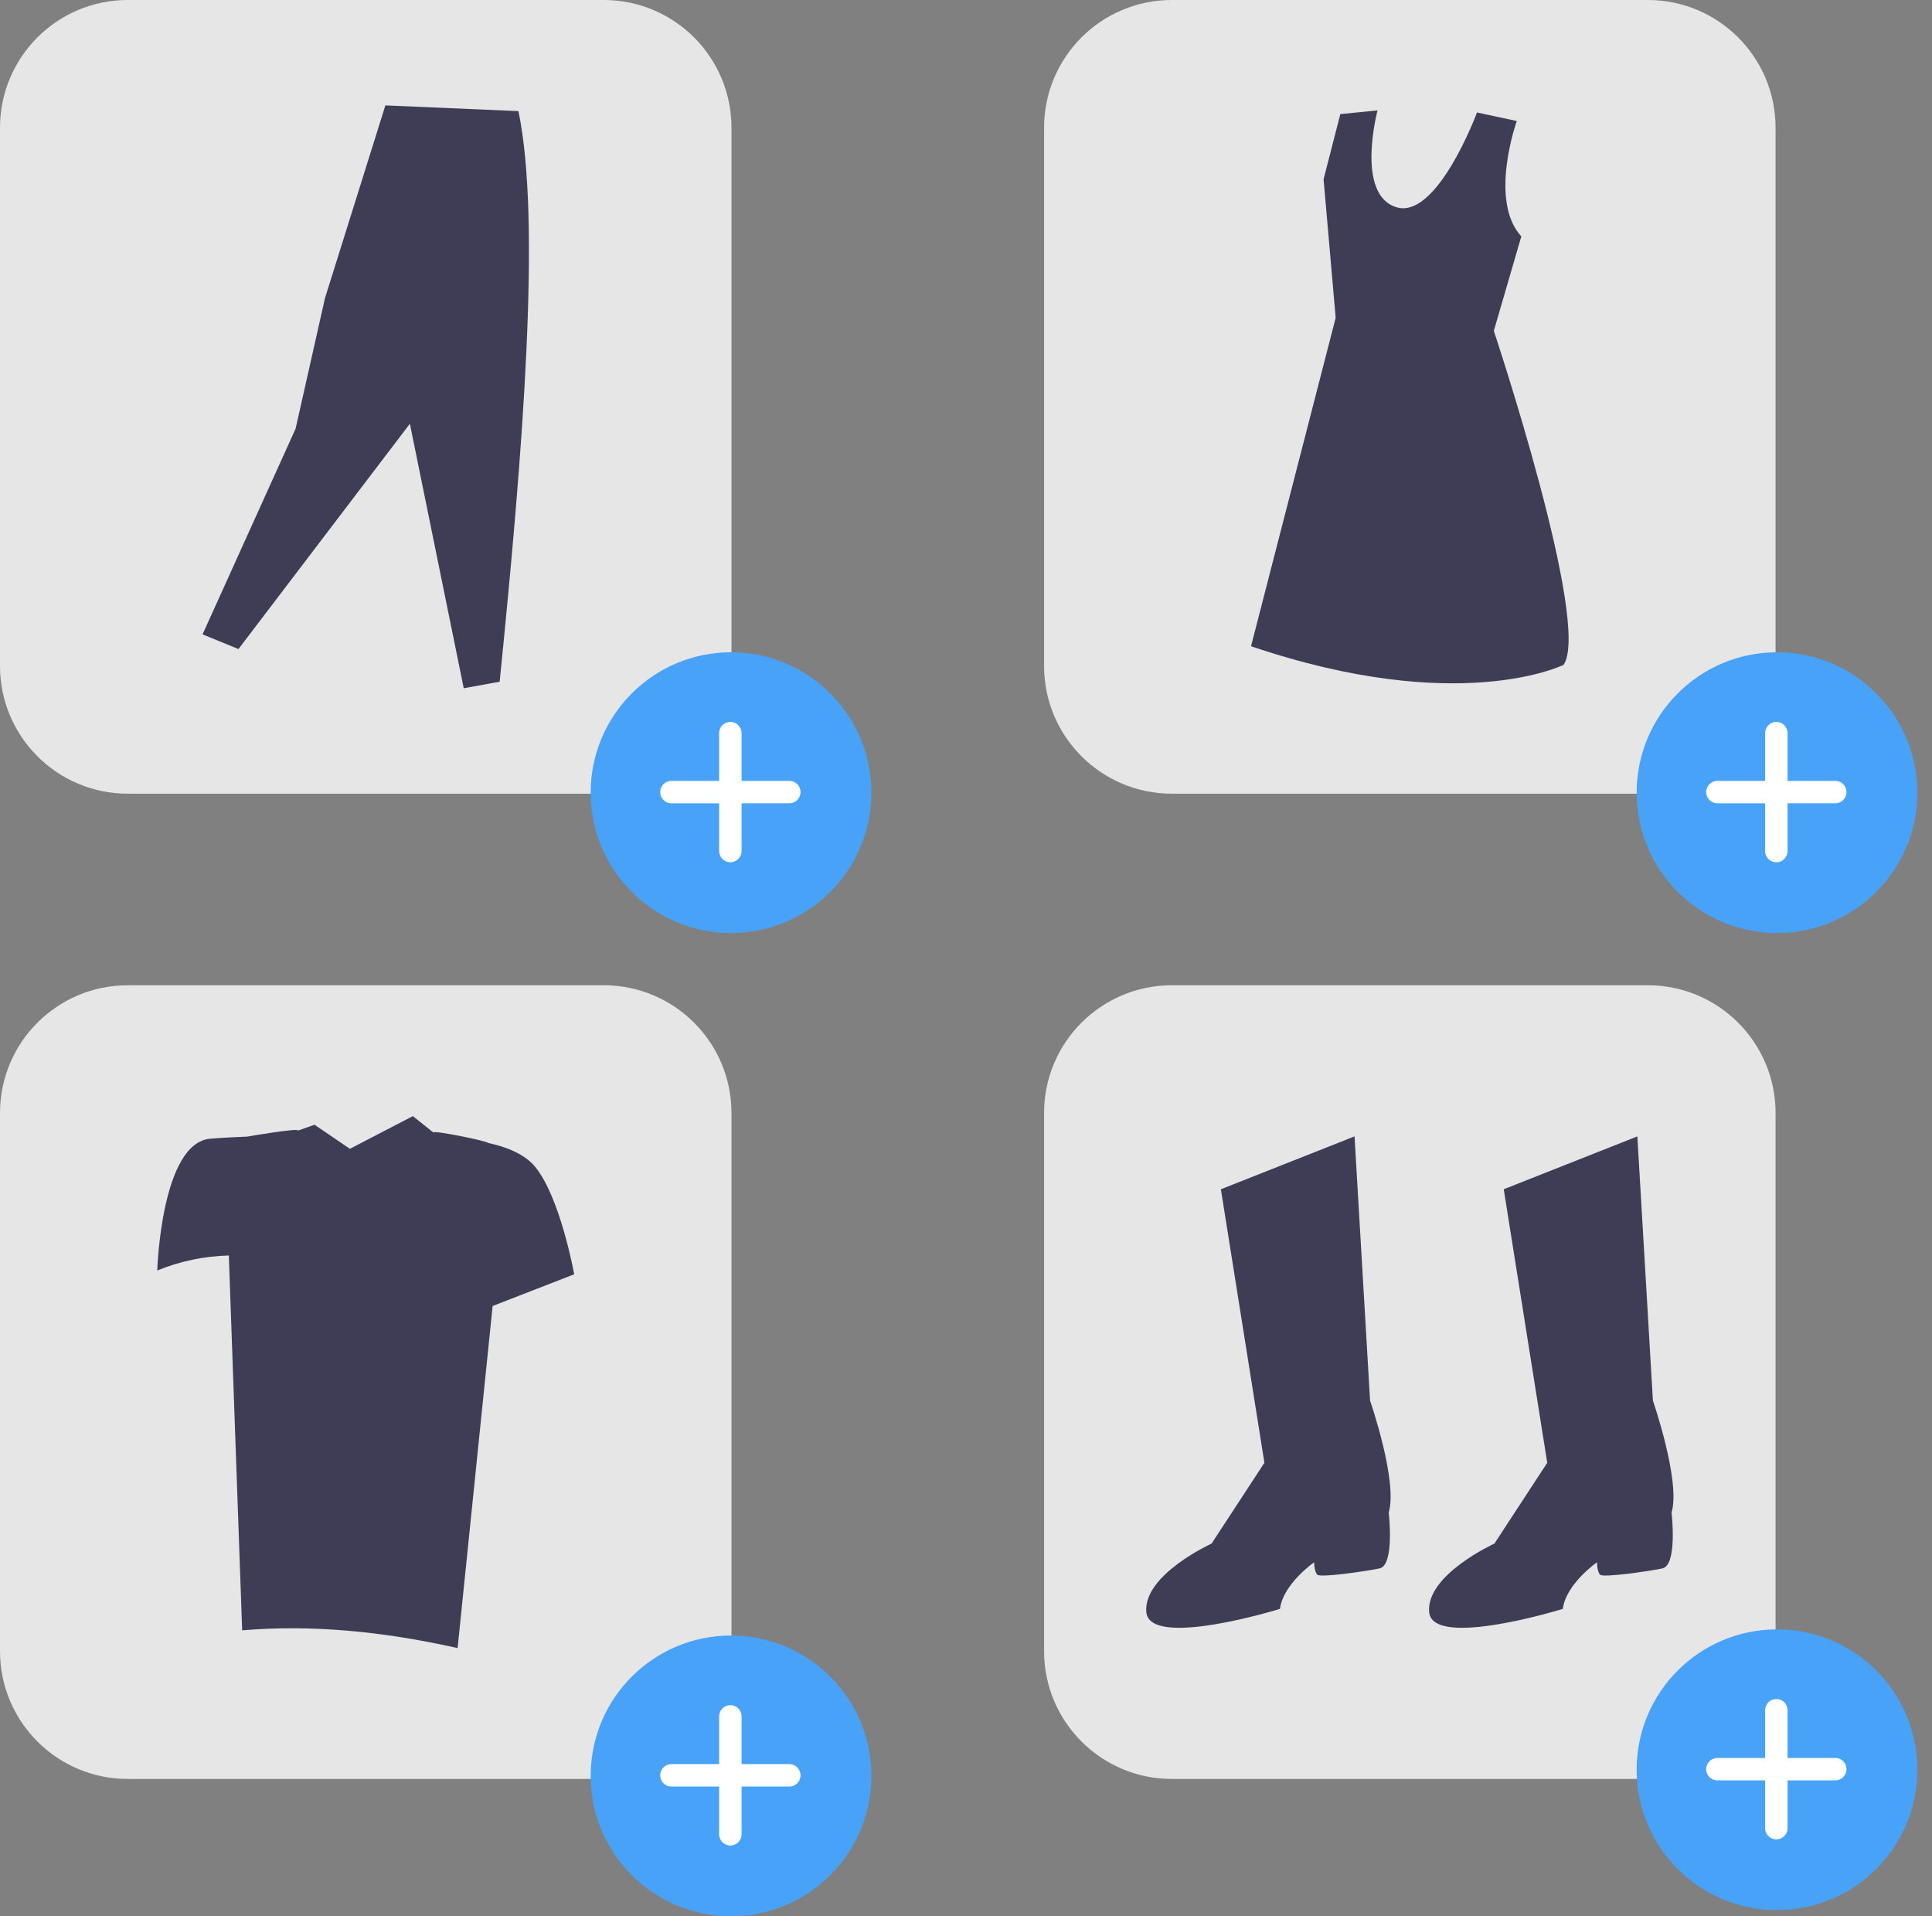 <svg width="121" height="120" viewBox="0 0 121 120" fill="none" xmlns="http://www.w3.org/2000/svg">
<rect x="0" y="0" width="121" height="120" fill="#808080" stroke="none"/>
<path d="M37.812 0H8C3.582 0 0 3.582 0 8V41.703C0 46.121 3.582 49.703 8 49.703H37.812C42.231 49.703 45.812 46.121 45.812 41.703V8C45.812 3.582 42.231 0 37.812 0Z" fill="#E6E6E6"/>
<path d="M103.203 0H73.39C68.972 0 65.39 3.582 65.39 8V41.703C65.39 46.121 68.972 49.703 73.39 49.703H103.203C107.621 49.703 111.203 46.121 111.203 41.703V8C111.203 3.582 107.621 0 103.203 0Z" fill="#E6E6E6"/>
<path d="M37.812 61.699H8C3.582 61.699 0 65.28 0 69.699V103.401C0 107.819 3.582 111.401 8 111.401H37.812C42.231 111.401 45.812 107.82 45.812 103.401V69.699C45.812 65.281 42.231 61.699 37.812 61.699Z" fill="#E6E6E6"/>
<path d="M103.203 61.699H73.39C68.972 61.699 65.39 65.28 65.39 69.699V103.401C65.39 107.819 68.972 111.401 73.39 111.401H103.203C107.621 111.401 111.203 107.82 111.203 103.401V69.699C111.203 65.281 107.621 61.699 103.203 61.699Z" fill="#E6E6E6"/>
<path d="M76.463 74.473L84.834 71.163L85.807 87.71C85.807 87.71 87.559 92.771 86.975 94.718C86.975 94.718 87.364 98.027 86.391 98.221C85.417 98.416 82.691 98.806 82.499 98.611C82.306 98.416 82.304 97.832 82.304 97.832C82.304 97.832 80.357 99.194 80.163 100.752C80.163 100.752 71.987 103.282 71.792 100.946C71.598 98.61 75.88 96.663 75.88 96.663L79.189 91.602L76.463 74.473Z" fill="#3F3D56"/>
<path d="M94.178 74.473L102.547 71.163L103.521 87.71C103.521 87.71 105.273 92.771 104.689 94.718C104.689 94.718 105.078 98.027 104.105 98.221C103.131 98.416 100.405 98.806 100.213 98.611C100.02 98.416 100.018 97.832 100.018 97.832C100.018 97.832 98.071 99.194 97.877 100.752C97.877 100.752 89.701 103.282 89.506 100.946C89.312 98.61 93.594 96.663 93.594 96.663L96.903 91.602L94.178 74.473Z" fill="#3F3D56"/>
<path d="M94.996 7.577C94.996 7.577 93.214 12.557 95.279 14.803L93.557 20.719C93.557 20.719 99.674 39.07 97.927 41.633C97.927 41.633 91.402 44.895 78.351 40.468L83.652 19.903L82.895 11.223L83.944 7.145L86.274 6.914C86.274 6.914 84.876 12.157 87.439 12.972C90.002 13.788 92.503 7.045 92.503 7.045L94.996 7.577Z" fill="#3F3D56"/>
<path d="M12.686 39.725L14.935 40.645L25.67 26.536L29.044 43.099L31.293 42.69C32.736 28.411 33.913 13.847 32.469 6.958L24.136 6.6L20.354 18.666L18.513 26.845L12.686 39.725Z" fill="#3F3D56"/>
<path d="M33.502 73.052C32.831 72.246 31.676 71.81 30.568 71.574C30.601 71.474 27.196 70.771 27.138 70.915L25.855 69.894L21.913 71.941L19.698 70.433L18.669 70.798C18.711 70.617 15.475 71.177 15.475 71.177C14.858 71.199 14.067 71.238 13.183 71.306C10.088 71.544 9.849 79.56 9.849 79.56C11.274 78.978 12.792 78.66 14.331 78.622L15.167 102.095C19.47 101.726 23.983 102.155 28.66 103.206L30.853 81.785L35.962 79.798C35.962 79.798 35.089 74.957 33.502 73.052Z" fill="#3F3D56"/>
<path d="M45.784 58.428C50.639 58.428 54.574 54.492 54.574 49.637C54.574 44.782 50.639 40.847 45.784 40.847C40.929 40.847 36.993 44.782 36.993 49.637C36.993 54.492 40.929 58.428 45.784 58.428Z" fill="#48A3F8"/>
<path d="M49.434 48.899H46.445V45.91C46.445 45.818 46.427 45.726 46.392 45.641C46.356 45.556 46.305 45.478 46.239 45.413C46.174 45.347 46.096 45.296 46.011 45.26C45.926 45.225 45.834 45.207 45.742 45.207C45.65 45.207 45.558 45.225 45.473 45.26C45.388 45.296 45.31 45.347 45.245 45.413C45.179 45.478 45.128 45.556 45.092 45.641C45.057 45.726 45.039 45.818 45.039 45.91V48.899H42.05C41.958 48.899 41.866 48.917 41.781 48.952C41.696 48.988 41.618 49.04 41.553 49.105C41.487 49.17 41.436 49.248 41.4 49.333C41.365 49.418 41.347 49.51 41.347 49.602C41.347 49.694 41.365 49.786 41.4 49.871C41.436 49.957 41.487 50.034 41.553 50.099C41.618 50.165 41.696 50.217 41.781 50.252C41.866 50.287 41.958 50.306 42.05 50.306H45.039V53.294C45.039 53.387 45.057 53.478 45.092 53.563C45.128 53.649 45.179 53.726 45.245 53.791C45.31 53.857 45.388 53.909 45.473 53.944C45.558 53.979 45.65 53.998 45.742 53.998C45.929 53.998 46.107 53.923 46.239 53.791C46.371 53.66 46.445 53.481 46.445 53.294V50.305H49.434C49.526 50.305 49.618 50.287 49.703 50.252C49.788 50.217 49.866 50.165 49.931 50.099C49.997 50.034 50.048 49.957 50.084 49.871C50.119 49.786 50.137 49.694 50.137 49.602C50.137 49.51 50.119 49.418 50.084 49.333C50.048 49.248 49.997 49.17 49.931 49.105C49.866 49.039 49.788 48.988 49.703 48.952C49.618 48.917 49.526 48.899 49.434 48.899Z" fill="white"/>
<path d="M45.784 120C50.639 120 54.574 116.064 54.574 111.21C54.574 106.355 50.639 102.419 45.784 102.419C40.929 102.419 36.993 106.355 36.993 111.21C36.993 116.064 40.929 120 45.784 120Z" fill="#48A3F8"/>
<path d="M49.434 110.471H46.445V107.483C46.445 107.39 46.427 107.299 46.392 107.213C46.356 107.128 46.305 107.051 46.239 106.985C46.174 106.92 46.096 106.868 46.011 106.833C45.926 106.797 45.834 106.779 45.742 106.779C45.65 106.779 45.558 106.797 45.473 106.833C45.388 106.868 45.31 106.92 45.245 106.985C45.179 107.051 45.128 107.128 45.092 107.213C45.057 107.299 45.039 107.39 45.039 107.483V110.471H42.05C41.958 110.471 41.866 110.49 41.781 110.525C41.696 110.56 41.618 110.612 41.553 110.677C41.487 110.743 41.436 110.82 41.4 110.906C41.365 110.991 41.347 111.082 41.347 111.175C41.347 111.267 41.365 111.358 41.4 111.444C41.436 111.529 41.487 111.607 41.553 111.672C41.618 111.737 41.696 111.789 41.781 111.824C41.866 111.86 41.958 111.878 42.05 111.878H45.039V114.867C45.039 114.959 45.057 115.051 45.092 115.136C45.128 115.221 45.179 115.299 45.245 115.364C45.31 115.429 45.388 115.481 45.473 115.517C45.558 115.552 45.65 115.57 45.742 115.57C45.929 115.57 46.107 115.496 46.239 115.364C46.371 115.232 46.445 115.053 46.445 114.867V111.878H49.434C49.526 111.878 49.618 111.86 49.703 111.824C49.788 111.789 49.866 111.737 49.931 111.672C49.997 111.607 50.048 111.529 50.084 111.444C50.119 111.358 50.137 111.267 50.137 111.175C50.137 111.082 50.119 110.991 50.084 110.906C50.048 110.82 49.997 110.743 49.931 110.677C49.866 110.612 49.788 110.56 49.703 110.525C49.618 110.49 49.526 110.471 49.434 110.471Z" fill="white"/>
<path d="M111.292 119.615C116.147 119.615 120.083 115.679 120.083 110.824C120.083 105.969 116.147 102.034 111.292 102.034C106.437 102.034 102.502 105.969 102.502 110.824C102.502 115.679 106.437 119.615 111.292 119.615Z" fill="#48A3F8"/>
<path d="M114.943 110.086H111.954V107.097C111.954 107.005 111.936 106.913 111.9 106.828C111.865 106.743 111.813 106.665 111.748 106.6C111.683 106.534 111.605 106.483 111.52 106.447C111.434 106.412 111.343 106.394 111.251 106.394C111.158 106.394 111.067 106.412 110.981 106.447C110.896 106.483 110.819 106.534 110.753 106.6C110.688 106.665 110.636 106.743 110.601 106.828C110.565 106.913 110.547 107.005 110.547 107.097V110.086H107.559C107.466 110.086 107.375 110.104 107.289 110.139C107.204 110.175 107.127 110.227 107.061 110.292C106.996 110.357 106.944 110.435 106.909 110.52C106.873 110.605 106.855 110.697 106.855 110.789C106.855 110.882 106.873 110.973 106.909 111.058C106.944 111.144 106.996 111.221 107.061 111.286C107.127 111.352 107.204 111.404 107.289 111.439C107.375 111.474 107.466 111.492 107.559 111.492H110.547V114.481C110.547 114.574 110.565 114.665 110.601 114.75C110.636 114.836 110.688 114.913 110.753 114.979C110.819 115.044 110.896 115.096 110.981 115.131C111.067 115.166 111.158 115.185 111.251 115.185C111.437 115.185 111.616 115.11 111.748 114.979C111.88 114.847 111.954 114.668 111.954 114.481V111.492H114.943C115.035 111.492 115.126 111.474 115.212 111.439C115.297 111.404 115.375 111.352 115.44 111.286C115.505 111.221 115.557 111.144 115.592 111.058C115.628 110.973 115.646 110.882 115.646 110.789C115.646 110.697 115.628 110.605 115.592 110.52C115.557 110.435 115.505 110.357 115.44 110.292C115.375 110.227 115.297 110.175 115.212 110.139C115.126 110.104 115.035 110.086 114.943 110.086Z" fill="white"/>
<path d="M111.292 58.428C116.147 58.428 120.083 54.492 120.083 49.637C120.083 44.782 116.147 40.847 111.292 40.847C106.437 40.847 102.502 44.782 102.502 49.637C102.502 54.492 106.437 58.428 111.292 58.428Z" fill="#48A3F8"/>
<path d="M114.943 48.899H111.954V45.91C111.954 45.818 111.936 45.726 111.9 45.641C111.865 45.556 111.813 45.478 111.748 45.413C111.683 45.347 111.605 45.296 111.52 45.26C111.434 45.225 111.343 45.207 111.251 45.207C111.158 45.207 111.067 45.225 110.981 45.26C110.896 45.296 110.819 45.347 110.753 45.413C110.688 45.478 110.636 45.556 110.601 45.641C110.565 45.726 110.547 45.818 110.547 45.91V48.899H107.559C107.466 48.899 107.375 48.917 107.289 48.952C107.204 48.988 107.127 49.04 107.061 49.105C106.996 49.17 106.944 49.248 106.909 49.333C106.873 49.418 106.855 49.51 106.855 49.602C106.855 49.694 106.873 49.786 106.909 49.871C106.944 49.957 106.996 50.034 107.061 50.099C107.127 50.165 107.204 50.217 107.289 50.252C107.375 50.287 107.466 50.306 107.559 50.306H110.547V53.294C110.547 53.387 110.565 53.478 110.601 53.563C110.636 53.649 110.688 53.726 110.753 53.791C110.819 53.857 110.896 53.909 110.981 53.944C111.067 53.979 111.158 53.998 111.251 53.998C111.437 53.998 111.616 53.923 111.748 53.791C111.88 53.66 111.954 53.481 111.954 53.294V50.305H114.943C115.035 50.305 115.126 50.287 115.212 50.252C115.297 50.217 115.375 50.165 115.44 50.099C115.505 50.034 115.557 49.957 115.592 49.871C115.628 49.786 115.646 49.694 115.646 49.602C115.646 49.51 115.628 49.418 115.592 49.333C115.557 49.248 115.505 49.17 115.44 49.105C115.375 49.039 115.297 48.988 115.212 48.952C115.126 48.917 115.035 48.899 114.943 48.899Z" fill="white"/>
</svg>
